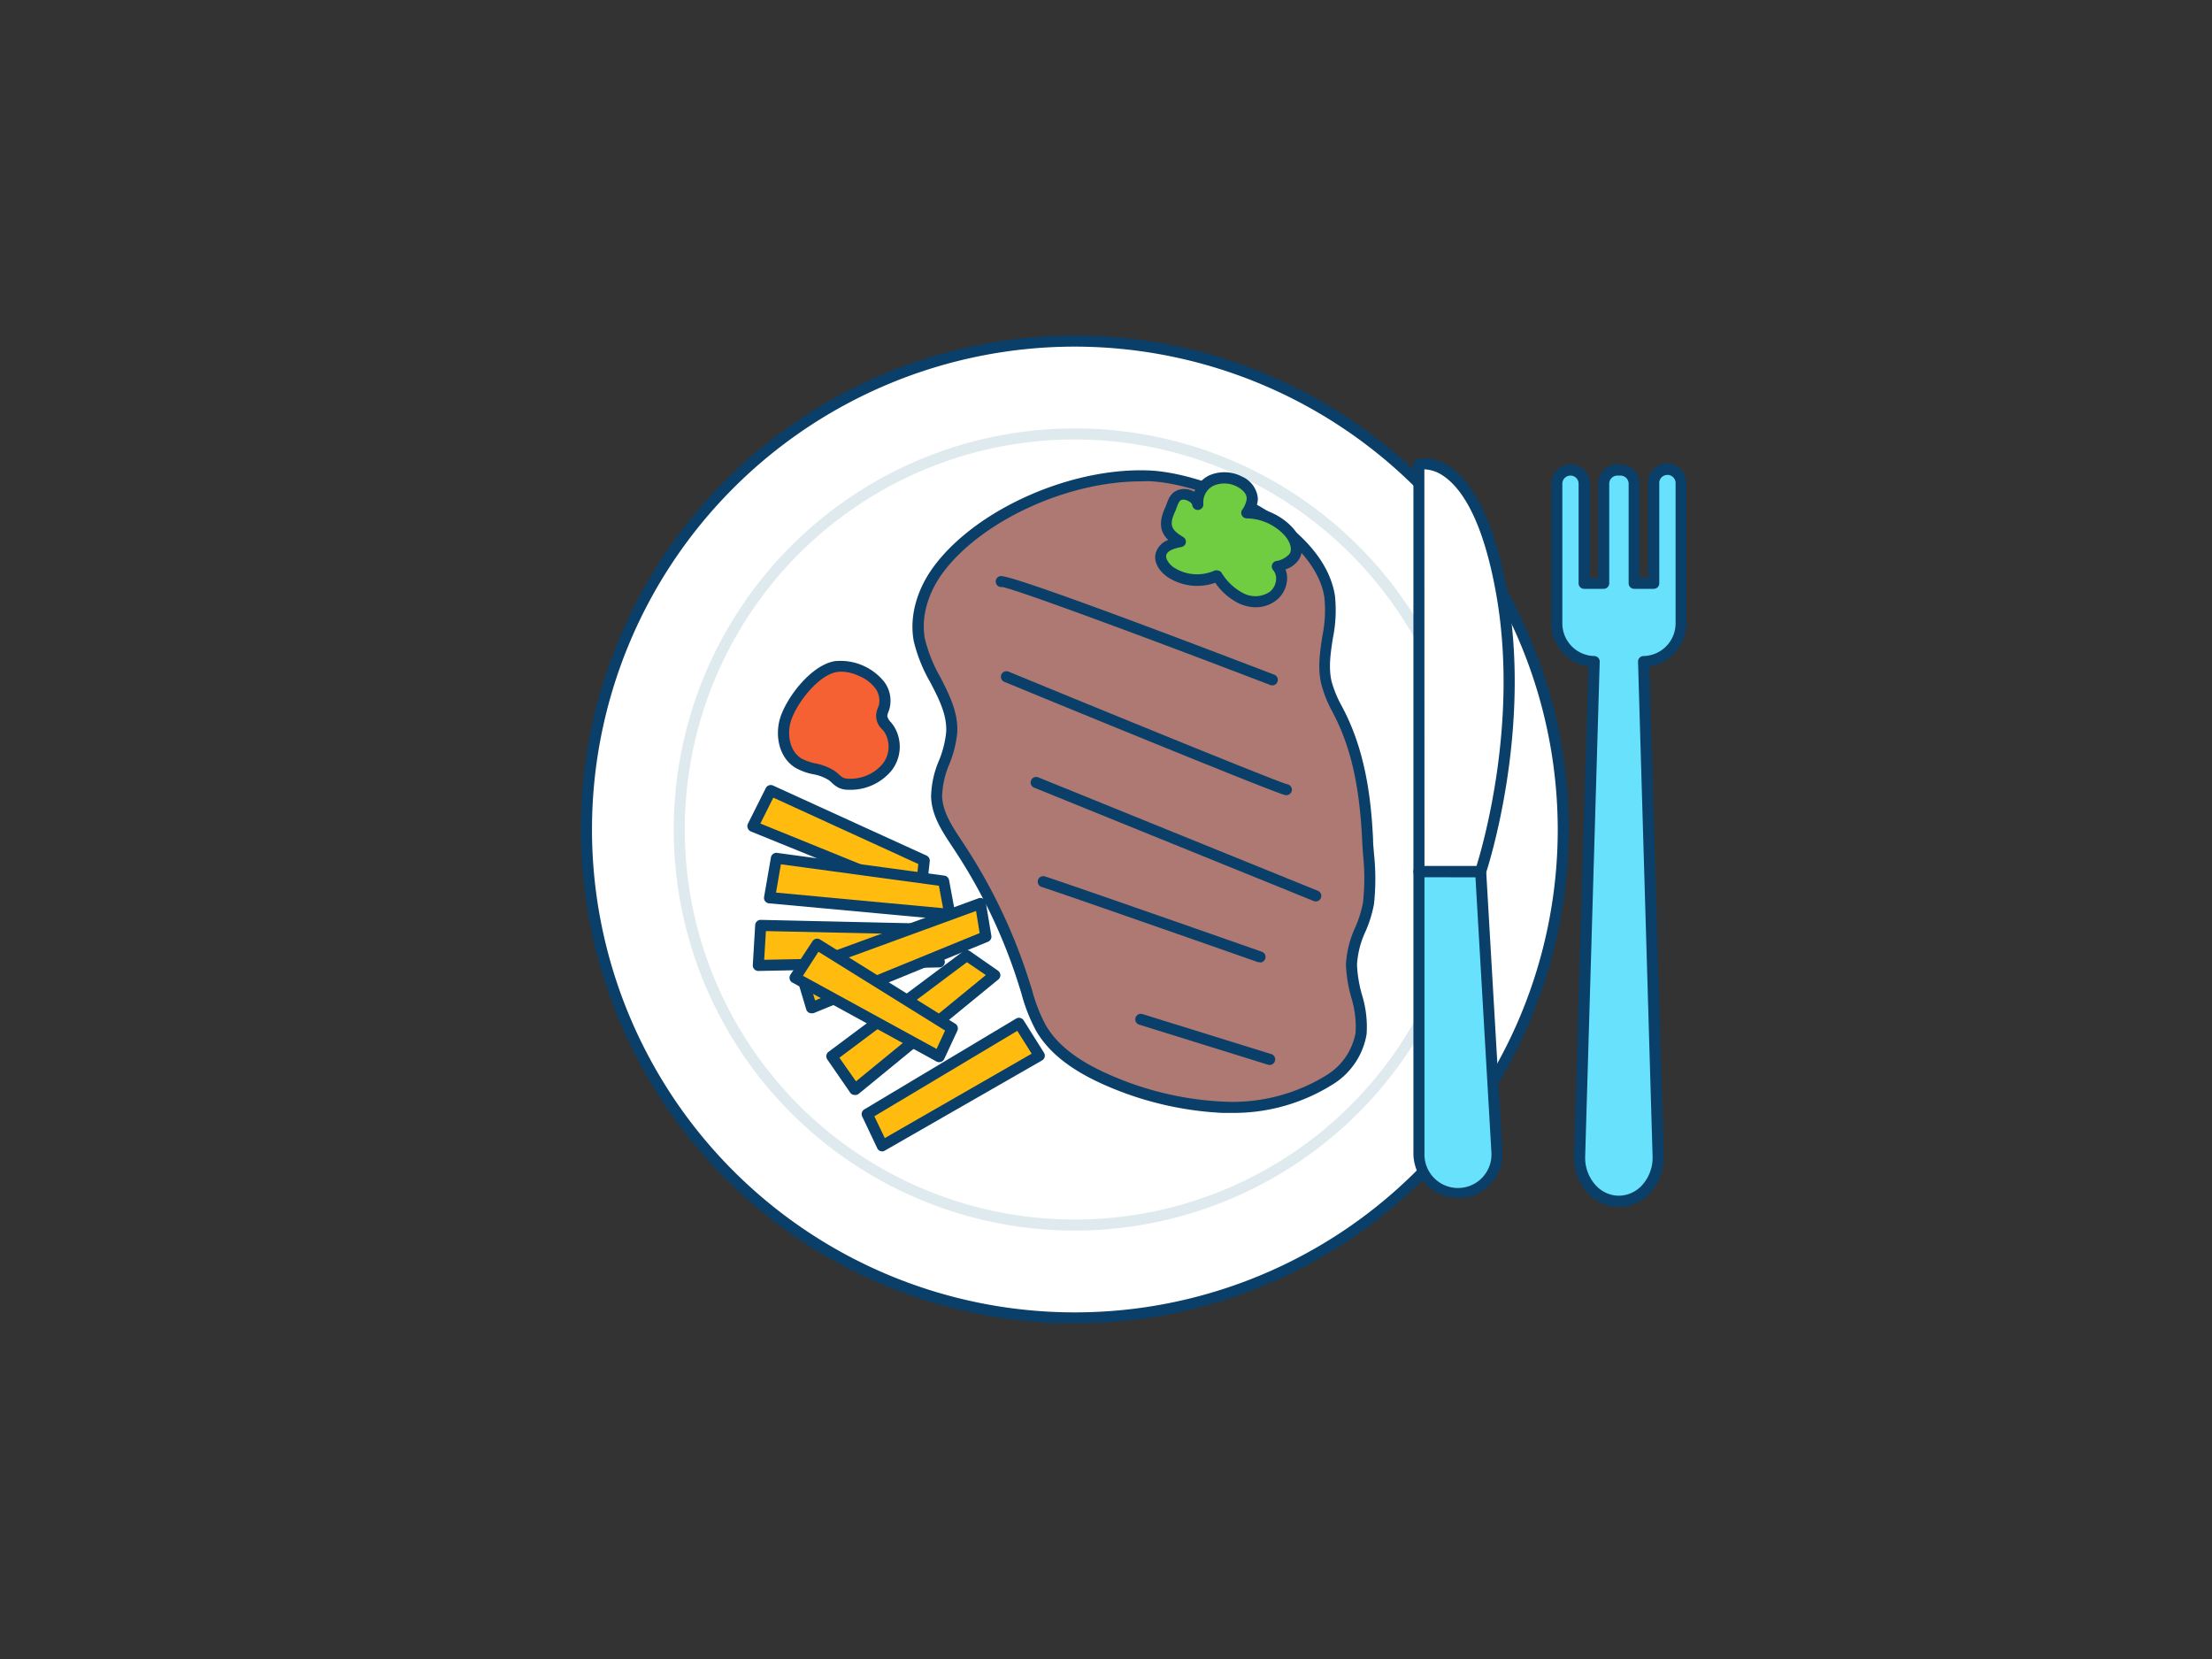 <svg viewBox="0 0 400 300" xmlns="http://www.w3.org/2000/svg"><rect x="0" y="0" width="400" height="300" fill="#333333" stroke="none"/><circle cx="194.37" cy="150" fill="#fff" r="88.32"/><path d="m194.37 239.32a89.32 89.32 0 1 1 89.32-89.32 89.42 89.42 0 0 1 -89.32 89.32zm0-176.64a87.32 87.32 0 1 0 87.32 87.32 87.42 87.42 0 0 0 -87.32-87.32z" fill="#093f68"/><path d="m194.37 222.53a72.53 72.53 0 1 1 72.52-72.53 72.62 72.62 0 0 1 -72.52 72.53zm0-143.06a70.53 70.53 0 1 0 70.52 70.53 70.61 70.61 0 0 0 -70.52-70.53z" fill="#dfeaef"/><path d="m256.59 84s10.31-2.92 15 23.23c4.58 25.72-3.81 50.4-3.81 50.4h-11.19z" fill="#fff"/><path d="m267.75 158.6h-11.16a1 1 0 0 1 -1-1v-73.6a1 1 0 0 1 .73-1 7.31 7.31 0 0 1 5.55 1.22c3.4 2.12 8 7.81 10.67 22.8 4.57 25.68-3.76 50.64-3.84 50.89a1 1 0 0 1 -.95.69zm-10.16-2h9.41c1.28-4.13 7.62-26.4 3.55-49.22-2.52-14.16-6.65-19.45-9.67-21.4a6.34 6.34 0 0 0 -3.31-1.11z" fill="#093f68"/><path d="m263.65 215.63a7.05 7.05 0 0 0 7.05-7.26l-2.95-50.77h-11.16v51a7.06 7.06 0 0 0 7.06 7.03z" fill="#68e1fd"/><path d="m263.65 216.63a8.07 8.07 0 0 1 -8.06-8v-51a1 1 0 0 1 1-1h11.16a1 1 0 0 1 1 .94l2.95 50.77a8 8 0 0 1 -8.05 8.32zm-6.06-58v50a6.06 6.06 0 1 0 12.11-.18l-2.89-49.8z" fill="#093f68"/><path d="m284 85a2.48 2.48 0 0 1 2.47 2.48v18h3.53v-18a2.48 2.48 0 0 1 2.5-2.48h.5a2.48 2.48 0 0 1 2.48 2.48v18h3.52v-18a2.48 2.48 0 0 1 2.48-2.48 2.48 2.48 0 0 1 2.52 2.48v25.22a6.94 6.94 0 0 1 -6.73 6.93l2.63 89.49c.1 4.45-3.11 8.13-7.12 8.13s-7.21-3.68-7.11-8.13l2.63-89.49a6.94 6.94 0 0 1 -6.73-6.93v-25.22a2.48 2.48 0 0 1 2.43-2.48z" fill="#68e1fd"/><path d="m292.74 218.25a7.7 7.7 0 0 1 -5.52-2.39 9.4 9.4 0 0 1 -2.59-6.77l2.6-88.55a7.91 7.91 0 0 1 -6.7-7.84v-25.22a3.48 3.48 0 1 1 7 0v17h1.47v-17a3.48 3.48 0 0 1 3.5-3.48h.5a3.48 3.48 0 0 1 3.48 3.48v17h1.52v-17a3.48 3.48 0 1 1 6.95 0v25.22a7.91 7.91 0 0 1 -6.7 7.84l2.6 88.55a9.4 9.4 0 0 1 -2.59 6.77 7.7 7.7 0 0 1 -5.52 2.39zm-8.74-132.25a1.48 1.48 0 0 0 -1.48 1.48v25.22a5.91 5.91 0 0 0 5.76 5.93 1 1 0 0 1 1 1l-2.63 89.49a7.36 7.36 0 0 0 2 5.31 5.68 5.68 0 0 0 4.09 1.79 5.74 5.74 0 0 0 4.1-1.79 7.41 7.41 0 0 0 2-5.32l-2.63-89.48a1 1 0 0 1 1-1 5.91 5.91 0 0 0 5.79-5.93v-25.22a1.48 1.48 0 1 0 -2.95 0v18a1 1 0 0 1 -1 1h-3.54a1 1 0 0 1 -1-1v-18a1.48 1.48 0 0 0 -1.51-1.48h-.49a1.48 1.48 0 0 0 -1.51 1.48v18a1 1 0 0 1 -1 1h-3.54a1 1 0 0 1 -1-1v-18a1.47 1.47 0 0 0 -1.46-1.48z" fill="#093f68"/><path d="m240.41 107.89c.8 5.17-1.79 10.51-.58 15.6a30.16 30.16 0 0 0 2.64 6.07c3.37 6.9 4.45 14.56 4.82 22.15.18 3.68.73 8 .18 11.64-.58 3.8-3.07 7-3.08 11.07 0 4.22 2.27 8.3 1.73 12.49-.44 3.5-2.87 6.53-5.83 8.44a33.23 33.23 0 0 1 -19.14 4.86 59.44 59.44 0 0 1 -21.23-5.07c-4.63-2.07-9.18-4.92-11.72-9.31a36.24 36.24 0 0 1 -2.86-7.56 98.76 98.76 0 0 0 -12-25.23c-1.84-2.77-3.89-5.66-4-9-.16-4 2.52-7.64 2.74-11.64.32-5.95-4.73-10.86-5.83-16.72-.85-4.54.81-9.28 3.6-13 7.91-10.41 24.81-17.16 37.79-16.67 11.12.49 30.86 9.56 32.77 21.88z" fill="#ad7972"/><g fill="#093f68"><path d="m222.82 201.25c-.58 0-1.15 0-1.72 0a59.92 59.92 0 0 1 -21.59-5.16c-5.95-2.66-9.93-5.83-12.17-9.72a30.92 30.92 0 0 1 -2.64-6.74l-.31-1a97.12 97.12 0 0 0 -11.84-25l-.32-.49c-1.83-2.75-3.73-5.6-3.86-9a17.35 17.35 0 0 1 1.42-6.59 18.7 18.7 0 0 0 1.31-5.14c.17-3.13-1.3-6-2.86-9a27.92 27.92 0 0 1 -3-7.45c-.84-4.46.54-9.47 3.79-13.75 7.72-10.21 24.67-17.68 38.67-17.14 10.7.41 31.63 9.33 33.7 22.66a25.12 25.12 0 0 1 -.38 7.7c-.42 2.74-.81 5.33-.22 7.83a20.59 20.59 0 0 0 1.89 4.52c.23.45.46.89.68 1.34 3.76 7.72 4.6 16.1 4.92 22.55 0 .87.1 1.77.17 2.69a43 43 0 0 1 0 9.14 22.73 22.73 0 0 1 -1.53 4.94 16.43 16.43 0 0 0 -1.54 6 23.21 23.21 0 0 0 .88 5.39 19.45 19.45 0 0 1 .85 7.22 13.25 13.25 0 0 1 -6.29 9.15 33.64 33.64 0 0 1 -18.01 5.05zm-16.56-114.2c-13.13 0-28.52 7-35.59 16.29-2.9 3.83-4.15 8.26-3.42 12.17a26.66 26.66 0 0 0 2.77 6.91c1.61 3.14 3.28 6.39 3.08 10.06a20.22 20.22 0 0 1 -1.43 5.7 16 16 0 0 0 -1.31 5.84c.12 2.85 1.85 5.46 3.54 8l.32.49a99.49 99.49 0 0 1 12.08 25.49l.32 1a29.47 29.47 0 0 0 2.45 6.32c2 3.51 5.71 6.42 11.26 8.89a57.67 57.67 0 0 0 20.87 5 32.26 32.26 0 0 0 18.54-4.7 11.38 11.38 0 0 0 5.39-7.73 17.92 17.92 0 0 0 -.8-6.48 25.07 25.07 0 0 1 -.94-5.88 18.22 18.22 0 0 1 1.68-6.71 21.14 21.14 0 0 0 1.41-4.51 41.49 41.49 0 0 0 0-8.7c-.06-.93-.13-1.85-.17-2.74-.45-9.29-1.91-16-4.72-21.76-.21-.44-.43-.87-.66-1.31a22 22 0 0 1 -2-5c-.69-2.88-.24-5.78.18-8.59a23.17 23.17 0 0 0 .38-7.09c-1.75-11.34-20.5-20.54-31.8-21z"/><path d="m230.09 123.94a1.13 1.13 0 0 1 -.36-.06c-18.24-7-46.08-17.42-48.55-17.73a1 1 0 0 1 -.44-1.94c.45-.16 1.63-.62 49.7 17.8a1 1 0 0 1 -.35 1.93z"/><path d="m232.58 143.79h-.12c-1.23-.13-36-14.37-50.84-20.49a1 1 0 1 1 .76-1.85c19.4 8 48.82 20 50.38 20.37a1 1 0 0 1 .85 1.09 1 1 0 0 1 -1.03.88z"/><path d="m237.93 163a1 1 0 0 1 -.38-.07l-50.55-20.5a1 1 0 0 1 .75-1.86l50.57 20.52a1 1 0 0 1 -.37 1.92z"/><path d="m227.86 174a1.26 1.26 0 0 1 -.33 0c-12.92-4.53-37.74-13.2-39.14-13.6a1 1 0 0 1 -.7-1.23 1 1 0 0 1 1.24-.69c1.82.51 37.74 13.09 39.26 13.63a1 1 0 0 1 -.33 1.94z"/><path d="m229.41 192.53a.93.93 0 0 1 -.29-.05l-23.12-7.19a1 1 0 1 1 .6-1.91l23.13 7.19a1 1 0 0 1 -.3 2z"/></g><path d="m139.41 142.96 27.77 12.67-.68 6.14-30.33-12.33z" fill="#ffbc0e"/><path d="m166.5 162.77a1 1 0 0 1 -.37-.08l-30.34-12.33a1 1 0 0 1 -.56-.57 1 1 0 0 1 0-.8l3.25-6.48a1 1 0 0 1 1.31-.46l27.76 12.67a1 1 0 0 1 .58 1l-.67 6.14a1 1 0 0 1 -.48.75 1.07 1.07 0 0 1 -.48.16zm-29-13.85 28.12 11.42.44-4.1-26.22-12z" fill="#093f68"/><path d="m150.42 191.09 24.41-18.33 5.07 3.53-25.34 20.75z" fill="#ffbc0e"/><path d="m154.56 198h-.14a1 1 0 0 1 -.68-.42l-4.14-6a1 1 0 0 1 .22-1.37l24.4-18.21a1 1 0 0 1 1.18 0l5.07 3.53a1.05 1.05 0 0 1 .43.78 1 1 0 0 1 -.37.81l-25.34 20.75a1 1 0 0 1 -.63.13zm-2.77-6.73 3 4.27 23.48-19.22-3.42-2.32z" fill="#093f68"/><path d="m156.81 201.46 27.45-16.41 3.68 5.84-28.4 16.32z" fill="#ffbc0e"/><path d="m159.54 208.21a1 1 0 0 1 -.3-.05.94.94 0 0 1 -.6-.52l-2.73-5.75a1 1 0 0 1 .39-1.28l27.45-16.42a1 1 0 0 1 1.36.33l3.67 5.84a1 1 0 0 1 .13.77 1 1 0 0 1 -.48.63l-28.43 16.31a1 1 0 0 1 -.46.14zm-1.43-6.35 1.89 3.94 26.56-15.26-2.6-4.13z" fill="#093f68"/><path d="m140.39 155.17 30.24 4.11 1.13 6.07-32.6-3.04z" fill="#ffbc0e"/><path d="m171.76 166.35h-.09l-32.61-3a1 1 0 0 1 -.7-.38 1 1 0 0 1 -.19-.78l1.24-7.14a1 1 0 0 1 1.12-.82l30.24 4.11a1 1 0 0 1 .85.81l1.13 6.07a1 1 0 0 1 -.25.86 1 1 0 0 1 -.74.27zm-31.43-4.94 30.21 2.82-.76-4.06-28.57-3.88z" fill="#093f68"/><path d="m137.56 167.34 30.5.69 1.81 5.91-32.74.64z" fill="#ffbc0e"/><path d="m137.13 175.58a1 1 0 0 1 -.72-.31 1 1 0 0 1 -.28-.75l.43-7.23a1 1 0 0 1 1-.95l30.51.69a1 1 0 0 1 .93.71l1.81 5.91a1 1 0 0 1 -.15.88 1 1 0 0 1 -.79.41zm1.37-7.21-.31 5.19 30.34-.59-1.21-3.97z" fill="#093f68"/><path d="m144.67 175.29 32.62-11.91.97 5.96-31.51 12.89z" fill="#ffbc0e"/><path d="m146.75 183.23a1 1 0 0 1 -.43-.09 1 1 0 0 1 -.53-.62l-2.08-6.94a1 1 0 0 1 .62-1.23l32.61-11.91a1 1 0 0 1 .85.08 1 1 0 0 1 .48.7l1 6a1 1 0 0 1 -.61 1.08l-31.51 12.9a1 1 0 0 1 -.4.03zm-.85-7.32 1.49 5 29.76-12.18-.65-4z" fill="#093f68"/><path d="m147.74 170.74 24.44 15.23-2.36 5.1-26.05-14.26z" fill="#ffbc0e"/><path d="m169.82 192.07a1 1 0 0 1 -.48-.12l-26.05-14.27a.94.94 0 0 1 -.49-.63 1 1 0 0 1 .13-.79l4-6.07a1 1 0 0 1 1.36-.3l24.45 15.23a1 1 0 0 1 .38 1.27l-2.37 5.1a1 1 0 0 1 -.59.53 1.12 1.12 0 0 1 -.34.05zm-24.62-15.62 24.16 13.23 1.54-3.33-22.9-14.24z" fill="#093f68"/><path d="m151.12 120.55a8.08 8.08 0 0 1 4.58.73 8.17 8.17 0 0 1 3.36 2.55 4.74 4.74 0 0 1 .81 4 5 5 0 0 0 -.43 1.7c.05.85.76 1.48 1.26 2.16a6 6 0 0 1 -.32 7 8.62 8.62 0 0 1 -6.65 3 3.81 3.81 0 0 1 -1.61-.25 9.13 9.13 0 0 1 -1.65-1.26c-1.73-1.31-4.19-1.18-6-2.29-2.55-1.53-3.25-5.09-2.37-7.92 1.04-3.3 5.19-8.76 9.02-9.42z" fill="#f56132"/><path d="m153.56 142.82a4.39 4.39 0 0 1 -1.85-.34 5.3 5.3 0 0 1 -1.36-1c-.16-.14-.32-.29-.48-.41a7.9 7.9 0 0 0 -2.87-1.07 10.79 10.79 0 0 1 -3.11-1.13c-3.12-1.87-3.77-6-2.8-9.07 1.15-3.68 5.56-9.5 9.84-10.24a10.16 10.16 0 0 1 8.92 3.68 5.7 5.7 0 0 1 1 4.92c-.05.18-.12.36-.18.54a2.34 2.34 0 0 0 -.22.82 2.44 2.44 0 0 0 .68 1.11l.39.5a7 7 0 0 1 -.33 8.25 9.6 9.6 0 0 1 -7.42 3.44zm-1.38-21.36a5.18 5.18 0 0 0 -.89.07c-3.37.59-7.28 5.7-8.27 8.87-.72 2.28-.29 5.43 1.92 6.76a9.16 9.16 0 0 0 2.57.9 9.61 9.61 0 0 1 3.56 1.45c.21.16.41.34.61.51a3.86 3.86 0 0 0 .85.64 3.15 3.15 0 0 0 1.18.16 7.59 7.59 0 0 0 5.88-2.67 5 5 0 0 0 .31-5.82l-.34-.42a3.27 3.27 0 0 1 -.79-3.91c0-.14.11-.28.15-.42a3.77 3.77 0 0 0 -.67-3.16 7.11 7.11 0 0 0 -3-2.22 7.76 7.76 0 0 0 -3.07-.74z" fill="#093f68"/><path d="m216.59 91.22a4.3 4.3 0 0 1 2.41-4.28 5.82 5.82 0 0 1 5.08.18 3.77 3.77 0 0 1 2.32 3 5 5 0 0 1 -1 2.62 10.45 10.45 0 0 1 7.48 3.28c1.15 1.23 2 3.12 1.14 4.57a4.93 4.93 0 0 1 -3.1 1.8 3.88 3.88 0 0 1 -.73 5.37 5.66 5.66 0 0 1 -5.75.43 11 11 0 0 1 -4.38-4.08 8.72 8.72 0 0 1 -8.38-.62c-1.12-.75-2.14-2-1.76-3.35s2.08-1.84 3.53-2.14c-2.8-1.65-3.11-3.16-1.86-5.9.55-1.22.63-2.52 2.3-2.71a2.61 2.61 0 0 1 2.7 1.83z" fill="#70cc40"/><path d="m227.09 109.81a7.36 7.36 0 0 1 -3-.67 11.1 11.1 0 0 1 -4.33-3.76 9.73 9.73 0 0 1 -8.57-1c-1.34-.89-2.72-2.6-2.17-4.46a3.67 3.67 0 0 1 2.24-2.28c-1.59-1.53-1.71-3.32-.54-5.9.1-.22.18-.45.26-.67.38-1 .89-2.4 2.83-2.63a3.68 3.68 0 0 1 2.15.49 5.49 5.49 0 0 1 2.63-2.93 6.86 6.86 0 0 1 6 .18 4.78 4.78 0 0 1 2.87 3.92 4.29 4.29 0 0 1 -.39 1.77 11.58 11.58 0 0 1 6.59 3.46c1.33 1.42 2.45 3.78 1.27 5.77a4.54 4.54 0 0 1 -2.47 1.86 4.48 4.48 0 0 1 .27 2 5.13 5.13 0 0 1 -1.87 3.54 6 6 0 0 1 -3.77 1.31zm-7-6.66a1 1 0 0 1 .83.45 9.92 9.92 0 0 0 4 3.72 4.68 4.68 0 0 0 4.71-.31 3.09 3.09 0 0 0 1.12-2.14 2.3 2.3 0 0 0 -.52-1.77 1 1 0 0 1 -.21-.95 1 1 0 0 1 .69-.68 4.16 4.16 0 0 0 2.51-1.35c.57-1-.12-2.43-1-3.38a9.49 9.49 0 0 0 -6.76-3 1 1 0 0 1 -.87-.51 1 1 0 0 1 0-1 4.2 4.2 0 0 0 .86-2.08c0-1-1-1.76-1.77-2.16a4.9 4.9 0 0 0 -4.2-.17 3.3 3.3 0 0 0 -1.88 3.24 1 1 0 0 1 -2 .29c-.07-.5-1-1-1.6-1s-.8.3-1.18 1.33c-.1.27-.2.54-.32.81-1.09 2.38-.8 3.29 1.46 4.62a1 1 0 0 1 .48 1 1 1 0 0 1 -.81.81c-1.67.31-2.54.77-2.73 1.45s.55 1.7 1.36 2.24a7.71 7.71 0 0 0 7.4.55.9.9 0 0 1 .42-.01z" fill="#093f68"/></svg>